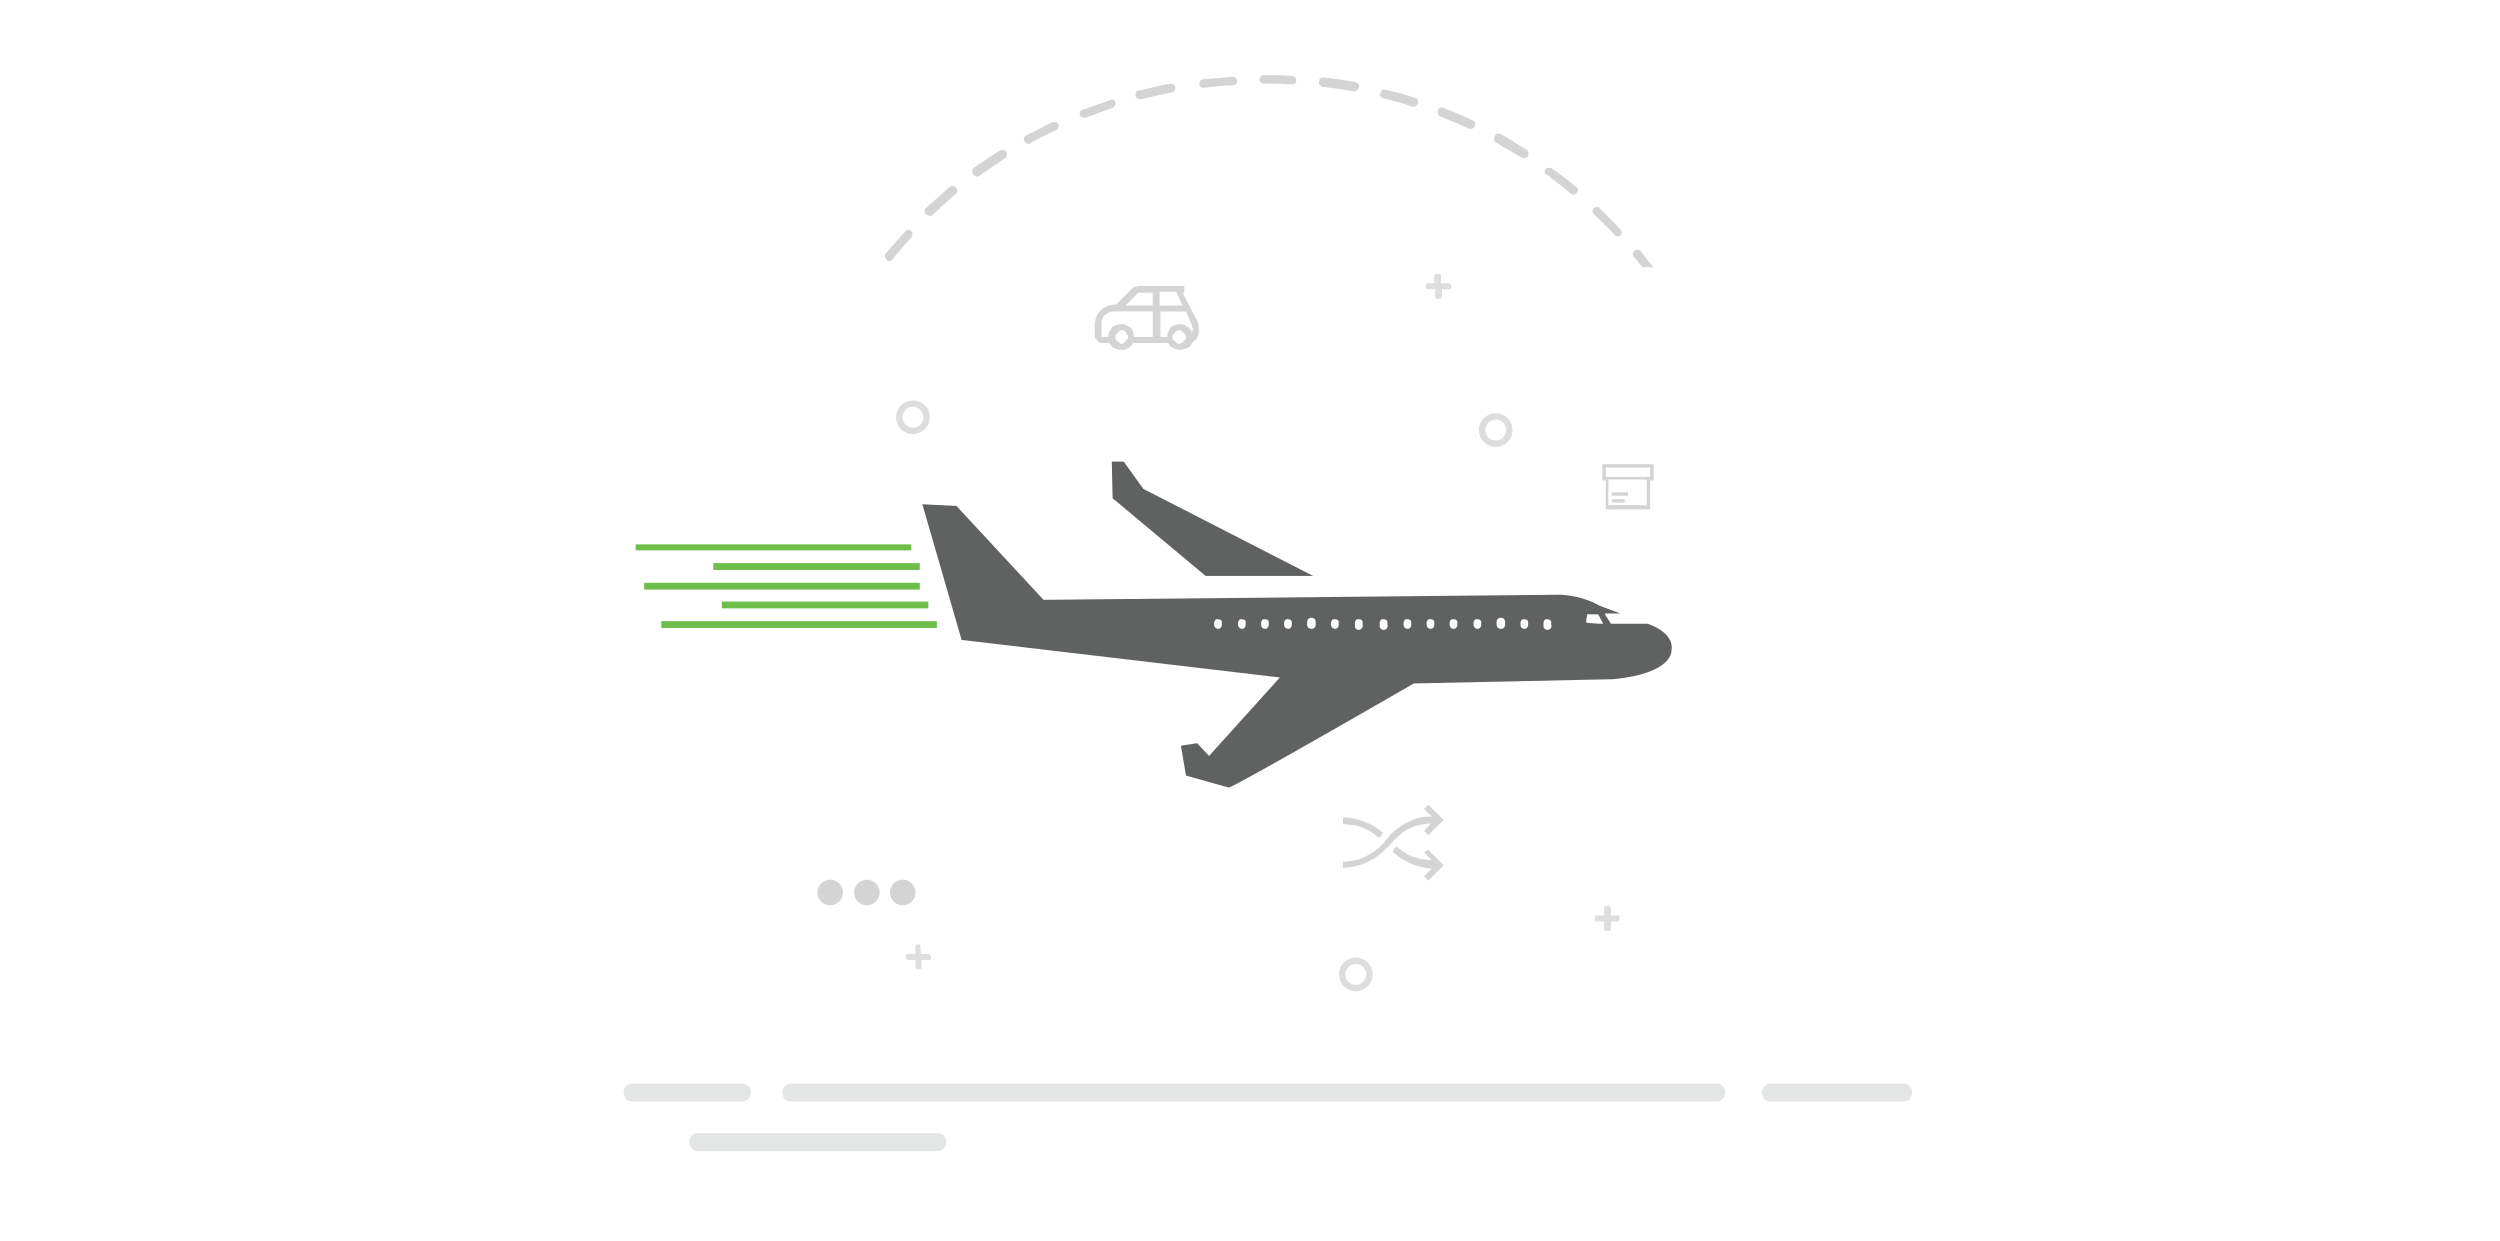 <?xml version="1.0" encoding="utf-8"?>
<!-- Generator: Adobe Illustrator 24.2.1, SVG Export Plug-In . SVG Version: 6.00 Build 0)  -->
<svg version="1.1" id="Layer_1" xmlns="http://www.w3.org/2000/svg" xmlns:xlink="http://www.w3.org/1999/xlink" x="0px" y="0px"
	 viewBox="0 0 293 145.5" style="enable-background:new 0 0 293 145.5;" xml:space="preserve">
<style type="text/css">
	.st0{opacity:0.5;}
	.st1{fill:#CACBCC;}
	.st2{fill:#D3D4D3;}
	.st3{fill:none;}
	.st4{opacity:0.15;fill:none;stroke:#221F1F;stroke-width:0.75;stroke-miterlimit:10;enable-background:new    ;}
	.st5{opacity:0.15;}
	.st6{fill:#221F1F;}
	.st7{fill:#606161;}
	.st8{fill:#6EBE4C;}
	.st9{fill:none;stroke:#FFFFFF;stroke-width:0.25;stroke-miterlimit:10;}
	.st10{fill:#FFFFFF;stroke:#FFFFFF;stroke-miterlimit:10;}
	.st11{fill:#515A5A;}
	.st12{opacity:0.15;fill:#221F1F;enable-background:new    ;}
	.st13{fill:none;stroke:#515A5A;stroke-miterlimit:10;}
</style>
<g>
	<g>
		<g class="st0">
			<path class="st1" d="M92.7,127h108.5c0.6,0,1,0.5,1,1v0.1c0,0.6-0.5,1-1,1H92.7c-0.6,0-1-0.5-1-1V128
				C91.7,127.5,92.1,127,92.7,127z"/>
		</g>
		<g class="st0">
			<path class="st1" d="M207.5,127h15.6c0.6,0,1,0.5,1,1v0.1c0,0.6-0.5,1-1,1h-15.6c-0.6,0-1-0.5-1-1V128
				C206.5,127.5,207,127,207.5,127z"/>
		</g>
		<g class="st0">
			<path class="st1" d="M81.8,132.8h28.1c0.6,0,1,0.5,1,1v0.1c0,0.6-0.5,1-1,1H81.8c-0.6,0-1-0.5-1-1v-0.1
				C80.8,133.2,81.2,132.8,81.8,132.8z"/>
		</g>
		<g class="st0">
			<path class="st1" d="M74.1,127h12.9c0.6,0,1,0.5,1,1v0.1c0,0.6-0.5,1-1,1H74.1c-0.6,0-1-0.5-1-1V128C73,127.5,73.5,127,74.1,127z
				"/>
		</g>
		<path class="st2" d="M140.9,10.3L140.9,10.3c1.2-0.1,2.4-0.3,3.6-0.3c0.3,0,0.5-0.3,0.5-0.5c0-0.3-0.3-0.5-0.5-0.5
			c-1.2,0.1-2.4,0.2-3.6,0.3c-0.3,0.1-0.4,0.4-0.3,0.7C140.6,10.1,140.7,10.2,140.9,10.3L140.9,10.3z"/>
		<path class="st2" d="M133.8,11.6h0.1c1.1-0.3,2.3-0.5,3.5-0.8c0.3-0.1,0.4-0.4,0.3-0.7c0,0,0,0,0,0c-0.1-0.2-0.3-0.3-0.5-0.3l0,0
			c-1.2,0.2-2.4,0.5-3.5,0.8c-0.3-0.1-0.6,0.1-0.6,0.4c-0.1,0.3,0.1,0.6,0.4,0.6C133.6,11.6,133.7,11.6,133.8,11.6L133.8,11.6z"/>
		<path class="st2" d="M148,9.8h0.1c1.1,0,2.3,0,3.4,0.1l0,0c0.3-0.1,0.5-0.3,0.4-0.6c0,0,0,0,0,0l0,0c0-0.2-0.2-0.3-0.4-0.4l0,0
			c-1.2-0.1-2.4-0.1-3.5-0.1H148c-0.3,0.1-0.4,0.4-0.4,0.6l0,0C147.7,9.6,147.8,9.7,148,9.8L148,9.8z"/>
		<path class="st2" d="M127,13.8c0.1,0,0.1,0,0.2,0c1.1-0.4,2.2-0.8,3.3-1.2c0.2-0.2,0.3-0.5,0.2-0.7c-0.1-0.2-0.3-0.3-0.5-0.2l0,0
			c-1.1,0.4-2.3,0.8-3.4,1.2c-0.3,0.1-0.3,0.5-0.2,0.7l0,0C126.7,13.7,126.8,13.8,127,13.8L127,13.8z"/>
		<path class="st2" d="M109,25.3c0.1,0,0.3,0,0.3-0.1c0.8-0.8,1.7-1.6,2.6-2.4c0.3-0.1,0.4-0.5,0.2-0.7c0,0,0,0,0,0
			c-0.1-0.2-0.3-0.3-0.6-0.3c-0.1,0-0.2,0.1-0.2,0.2h-0.1c-0.9,0.8-1.8,1.6-2.7,2.4c-0.2,0.2-0.2,0.5,0,0.7
			C108.7,25.2,108.9,25.3,109,25.3z"/>
		<path class="st2" d="M120.5,16.9c0.1,0,0.2,0,0.2-0.1c1-0.6,2.1-1.1,3.2-1.6c0.2-0.2,0.3-0.5,0.1-0.7c0,0,0,0,0,0
			c-0.1-0.2-0.3-0.2-0.6-0.2l0,0c-1.1,0.5-2.1,1.1-3.2,1.6c-0.2,0.2-0.3,0.5-0.1,0.7C120.3,16.8,120.4,16.8,120.5,16.9z"/>
		<path class="st2" d="M155.1,10.2c1.2,0.1,2.4,0.3,3.5,0.5h0.1c0.3,0,0.5-0.2,0.6-0.5c0-0.3-0.2-0.5-0.5-0.6
			c-1.2-0.2-2.4-0.4-3.6-0.5c-0.3-0.1-0.6,0.1-0.6,0.4c-0.1,0.2,0,0.5,0.3,0.6C154.9,10.2,155,10.2,155.1,10.2z"/>
		<path class="st2" d="M114.5,20.7c0.1,0,0.2,0,0.3-0.1c1-0.7,2-1.4,2.9-2c0.3-0.1,0.4-0.4,0.3-0.7c0,0,0,0,0,0
			c-0.1-0.3-0.4-0.4-0.7-0.3c-0.1,0-0.1,0.1-0.2,0.1l0,0c-1,0.6-2,1.3-3,2c-0.2,0.2-0.2,0.5,0,0.8l0,0
			C114.3,20.6,114.4,20.7,114.5,20.7L114.5,20.7z"/>
		<path class="st2" d="M104.2,30.6c0.2,0,0.3-0.1,0.4-0.2c0.7-0.9,1.5-1.8,2.3-2.7c0.1-0.3,0-0.6-0.2-0.7c0,0,0,0,0,0
			c-0.2-0.1-0.4-0.1-0.5,0c-0.8,0.9-1.6,1.8-2.4,2.7c-0.2,0.2-0.1,0.5,0.1,0.7l0,0C103.9,30.6,104.1,30.6,104.2,30.6z"/>
		<path class="st2" d="M189.3,27.6c0.2,0.2,0.6,0.1,0.7-0.1c0,0,0,0,0,0l0,0c0.1-0.2,0.1-0.4,0-0.5c-0.8-0.9-1.7-1.8-2.5-2.6
			c-0.2-0.2-0.5-0.2-0.7,0c0,0,0,0,0,0c-0.2,0.2-0.2,0.5,0,0.7l0,0v0C187.6,25.9,188.5,26.7,189.3,27.6z"/>
		<path class="st2" d="M192.4,29.6c-0.1-0.3-0.4-0.4-0.7-0.3c-0.3,0.1-0.4,0.4-0.3,0.7l0,0c0,0.1,0.1,0.2,0.2,0.2l0,0
			c0.3,0.4,0.6,0.8,0.9,1.1h1.3C193.3,30.8,192.9,30.2,192.4,29.6z"/>
		<path class="st2" d="M184.1,22.7c0.1,0.1,0.2,0.1,0.3,0.1c0.2,0,0.3-0.1,0.4-0.2c0.2-0.2,0.2-0.5-0.1-0.7l0,0
			c-0.9-0.8-1.9-1.5-2.9-2.2c-0.3-0.1-0.6,0-0.7,0.2l0,0c-0.1,0.2-0.1,0.4,0,0.5h0.1C182.2,21.2,183.2,21.9,184.1,22.7z"/>
		<path class="st2" d="M168.9,13.7c1.1,0.4,2.2,0.9,3.3,1.4c0.1,0,0.2,0,0.2,0c0.3,0,0.5-0.3,0.5-0.6c0-0.2-0.1-0.3-0.3-0.4
			c-1.1-0.5-2.2-1-3.3-1.4c-0.2-0.2-0.6-0.1-0.7,0.1l0,0c-0.2,0.2-0.1,0.6,0.1,0.8C168.7,13.6,168.8,13.6,168.9,13.7L168.9,13.7z"/>
		<path class="st2" d="M175.3,16.7c1,0.6,2.1,1.2,3.1,1.8c0.3,0.1,0.6,0,0.7-0.3c0,0,0,0,0,0c0.1-0.2,0-0.5-0.1-0.6
			c-1-0.6-2.1-1.3-3.1-1.9c-0.3-0.1-0.6,0-0.7,0.2l0,0C175,16.3,175.1,16.6,175.3,16.7z"/>
		<path class="st2" d="M162.1,11.5c1.1,0.3,2.3,0.6,3.4,1h0.2c0.3,0,0.5-0.3,0.5-0.6c0-0.2-0.1-0.4-0.3-0.4c-1.1-0.4-2.3-0.7-3.5-1
			c-0.3-0.1-0.5,0.1-0.6,0.4C161.6,11.2,161.8,11.4,162.1,11.5L162.1,11.5z"/>
		<g id="b0bc9903-d3ef-47e2-8a93-40a7c47e5403">
			<rect x="21.6" y="2.7" class="st3" width="251.7" height="140"/>
		</g>
		<circle class="st2" cx="97.3" cy="104.6" r="1.5"/>
		<circle class="st2" cx="101.6" cy="104.6" r="1.5"/>
		<circle class="st2" cx="105.8" cy="104.6" r="1.5"/>
		<circle class="st4" cx="158.9" cy="114.2" r="1.6"/>
		<circle class="st4" cx="107" cy="48.9" r="1.6"/>
		<circle class="st4" cx="175.3" cy="50.4" r="1.6"/>
		<g class="st5">
			<path class="st6" d="M189.7,107.3h-0.9v-0.9c0-0.1-0.1-0.2-0.2-0.2h-0.4c-0.1,0-0.2,0.1-0.2,0.2v0.9h-0.9c-0.1,0-0.2,0.1-0.2,0.2
				v0.3c0,0.1,0.1,0.2,0.2,0.2h0.9v0.9c0,0.1,0.1,0.2,0.2,0.2h0.4c0.1,0,0.2-0.1,0.2-0.2V108h0.8c0.1,0,0.2-0.1,0.2-0.2v-0.3
				C189.9,107.4,189.8,107.3,189.7,107.3z"/>
		</g>
		<g class="st5">
			<path class="st6" d="M169.8,33.2h-0.9v-0.9c0-0.1-0.1-0.2-0.2-0.2h-0.4c-0.1,0-0.2,0.1-0.2,0.2v0.9h-0.8c-0.1,0-0.2,0.1-0.2,0.2
				v0.3c0,0.1,0.1,0.2,0.2,0.2h0.9v0.9c0,0.1,0.1,0.2,0.2,0.2h0.4c0.1,0,0.2-0.1,0.2-0.2v-0.9h0.9c0.1,0,0.2-0.1,0.2-0.2v-0.3
				C169.9,33.3,169.9,33.2,169.8,33.2z"/>
		</g>
		<g class="st5">
			<path class="st6" d="M108.8,111.8h-0.9v-0.9c0-0.1-0.1-0.2-0.1-0.2c0,0,0,0,0,0h-0.3c-0.1,0-0.2,0.1-0.2,0.2v0.9h-0.9
				c-0.1,0-0.2,0.1-0.2,0.2c0,0,0,0,0,0v0.3c0,0.1,0.1,0.2,0.2,0.2h0.9v0.9c0,0.1,0.1,0.2,0.2,0.2h0.3c0.1,0,0.2-0.1,0.2-0.2
				c0,0,0,0,0,0v-0.9h0.9c0.1,0,0.2-0.1,0.2-0.2V112C109,111.9,108.9,111.8,108.8,111.8C108.8,111.8,108.8,111.7,108.8,111.8z"/>
		</g>
	</g>
	<path class="st2" d="M193.8,54.4v1.9h-0.4v3.4h-5.2v-3.4h-0.4v-1.9H193.8z M193.4,55.9v-1.1h-5.2v1.1H193.4z M193,59.2v-3h-4.5v3
		H193z M190.8,57.7v0.4h-1.9v-0.4H190.8z M190.4,58.9h-1.5v-0.4h1.5V58.9z"/>
	<path class="st2" d="M140.3,37.6c0.1,0.2,0.2,0.5,0.2,0.8v0.4c0,0.3-0.1,0.6-0.2,0.8s-0.4,0.4-0.6,0.6c-0.1,0.3-0.3,0.5-0.6,0.6
		s-0.5,0.2-0.8,0.2c-0.3,0-0.5-0.1-0.8-0.2s-0.4-0.3-0.6-0.6h-4.1c-0.1,0.2-0.3,0.4-0.6,0.6s-0.5,0.2-0.8,0.2s-0.5-0.1-0.8-0.2
		s-0.4-0.3-0.6-0.6h-0.9c-0.1,0-0.2,0-0.3-0.1s-0.2-0.1-0.2-0.2s-0.1-0.1-0.2-0.2s-0.1-0.2-0.1-0.3V38c0-0.3,0.1-0.6,0.2-0.9
		s0.3-0.5,0.5-0.7s0.4-0.4,0.7-0.5s0.6-0.2,0.9-0.2h0.2l1.9-1.9c0.1-0.1,0.2-0.2,0.4-0.2s0.3-0.1,0.4-0.1h5.3v0.8h-0.2L140.3,37.6z
		 M131.4,38c0.2,0,0.4,0,0.6,0.1s0.3,0.2,0.5,0.3s0.2,0.3,0.3,0.5s0.1,0.4,0.1,0.6h2.2v-3h-4.5c-0.2,0-0.4,0-0.6,0.1
		s-0.3,0.2-0.5,0.3s-0.2,0.3-0.3,0.5s-0.1,0.4-0.1,0.6v1.5h0.8c0-0.2,0-0.4,0.1-0.6s0.2-0.3,0.3-0.5s0.3-0.2,0.5-0.3
		S131.2,38,131.4,38z M131.4,40.3c0.1,0,0.2,0,0.3-0.1s0.2-0.1,0.2-0.2s0.1-0.1,0.2-0.2s0.1-0.2,0.1-0.3s0-0.2-0.1-0.3
		S132,39.1,132,39s-0.1-0.1-0.2-0.2s-0.2-0.1-0.3-0.1s-0.2,0-0.3,0.1s-0.2,0.1-0.2,0.2s-0.1,0.1-0.2,0.2s-0.1,0.2-0.1,0.3
		s0,0.2,0.1,0.3s0.1,0.2,0.2,0.2s0.1,0.1,0.2,0.2S131.3,40.3,131.4,40.3z M133.6,34.3c-0.1,0-0.2,0-0.3,0.1l-1.4,1.4h3.2v-1.5H133.6
		z M135.9,34.3v1.5h2.7l-0.6-1.3c0-0.1-0.1-0.1-0.1-0.2s-0.1-0.1-0.2-0.1H135.9z M139.7,38.4c0-0.2,0-0.3-0.1-0.5l-0.6-1.4h-3v3h0.8
		c0-0.2,0-0.4,0.1-0.6s0.2-0.3,0.3-0.5s0.3-0.2,0.5-0.3s0.4-0.1,0.6-0.1c0.2,0,0.3,0,0.5,0.1s0.3,0.1,0.4,0.2s0.2,0.2,0.3,0.3
		s0.2,0.3,0.2,0.4c0-0.1,0.1-0.2,0.1-0.3V38.4z M138.2,40.3c0.1,0,0.2,0,0.3-0.1s0.2-0.1,0.2-0.2s0.1-0.1,0.2-0.2s0.1-0.2,0.1-0.3
		s0-0.2-0.1-0.3s-0.1-0.2-0.2-0.2s-0.1-0.1-0.2-0.2s-0.2-0.1-0.3-0.1s-0.2,0-0.3,0.1s-0.2,0.1-0.2,0.2s-0.1,0.1-0.2,0.2
		s-0.1,0.2-0.1,0.3s0,0.2,0.1,0.3s0.1,0.2,0.2,0.2s0.1,0.1,0.2,0.2S138.1,40.3,138.2,40.3z"/>
	<path class="st8" d="M74.5,63.8h32.3v0.7H74.5V63.8z M75.5,69.1v-0.8h32.3v0.8H75.5z M77.5,73.6v-0.8h32.3v0.8H77.5z M83.6,66.8
		v-0.8h24.2v0.8H83.6z M84.6,71.3v-0.8h24.2v0.8H84.6z"/>
	<path class="st2" d="M167.7,96.5c-0.5,0-1,0.1-1.4,0.2s-0.9,0.3-1.3,0.5s-0.8,0.5-1.1,0.8s-0.7,0.6-1,1c-0.1,0.2-0.3,0.3-0.4,0.4
		s-0.3,0.3-0.4,0.4c-0.7,0.6-1.4,1.1-2.2,1.4s-1.6,0.5-2.5,0.5V101c0.5,0,1-0.1,1.5-0.2s0.9-0.3,1.3-0.5s0.8-0.5,1.2-0.8
		s0.7-0.6,1-1c0.1-0.2,0.3-0.3,0.4-0.5s0.3-0.3,0.4-0.4c0.3-0.3,0.6-0.5,1-0.8s0.7-0.4,1.1-0.6s0.8-0.3,1.2-0.4s0.8-0.1,1.3-0.1
		l-0.9-0.9l0.5-0.5l1.8,1.8l-1.8,1.8l-0.5-0.5L167.7,96.5z M162.1,97.6c-0.1,0.1-0.2,0.2-0.2,0.3s-0.2,0.2-0.3,0.3
		c-0.3-0.3-0.6-0.5-0.9-0.7s-0.7-0.4-1-0.5s-0.7-0.3-1.1-0.3s-0.8-0.1-1.2-0.1v-0.8c0.9,0,1.7,0.2,2.5,0.5S161.4,97,162.1,97.6z
		 M167.4,99.6l1.8,1.8l-1.8,1.8l-0.5-0.5l0.9-0.9c-0.4,0-0.9-0.1-1.3-0.2s-0.8-0.2-1.2-0.4s-0.8-0.4-1.1-0.6s-0.7-0.5-1-0.8
		c0.1-0.1,0.2-0.2,0.2-0.3s0.2-0.2,0.3-0.3c0.3,0.3,0.6,0.5,0.9,0.7s0.6,0.4,1,0.5s0.7,0.3,1.1,0.3s0.7,0.1,1.1,0.1l-0.9-0.9
		L167.4,99.6z"/>
	<g>
		<polygon class="st7" points="141.3,67.5 153.9,67.5 134,57.3 131.7,54.1 130.3,54.1 130.4,58.4 		"/>
		<path class="st7" d="M195.9,76.2c0.3-1.8-1.9-2.8-2.8-3.1h-4.2c-0.1,0-0.1,0-0.1,0l-0.7-1.1c0,0,0-0.1,0-0.1c0,0,0,0,0,0h1.8
			l-2.4-0.9c-1.4-0.8-3-1.2-4.6-1.3l-60.6,0.6l-10.2-11l-4-0.2l4.6,15.9l37.3,4.4l-8.3,9.2l-1.4-1.5l-1.9,0.3l0.6,3.5l5,1.4
			c0.4,0.1,21.7-12.2,21.7-12.2l23.4-0.5C196.2,78.9,195.9,76.2,195.9,76.2z M143.2,73.2c0,0.3-0.2,0.5-0.4,0.5
			c-0.3,0-0.5-0.2-0.5-0.5v-0.3c0.1-0.3,0.3-0.4,0.6-0.3c0.2,0,0.3,0.2,0.3,0.3V73.2z M146,73.2c0,0.3-0.2,0.5-0.4,0.5
			c-0.3,0-0.5-0.2-0.5-0.5v-0.3c0.1-0.3,0.3-0.4,0.6-0.3c0.2,0,0.3,0.2,0.3,0.3V73.2z M148.7,73.2c0,0.3-0.2,0.5-0.4,0.5
			c-0.3,0-0.5-0.2-0.5-0.5v-0.3c0.1-0.3,0.3-0.4,0.6-0.3c0.2,0,0.3,0.2,0.3,0.3V73.2z M151.4,73.2c0,0.3-0.2,0.5-0.4,0.5
			c-0.3,0-0.5-0.2-0.5-0.5v-0.3c0.1-0.3,0.3-0.4,0.6-0.3c0.2,0,0.3,0.2,0.3,0.3V73.2z M154.2,73.2c0,0.3-0.2,0.5-0.5,0.5
			c-0.3,0-0.5-0.2-0.5-0.5v-0.3c0-0.3,0.2-0.5,0.5-0.5c0.3,0,0.5,0.2,0.5,0.5V73.2z M156.9,73.2c0,0.3-0.2,0.5-0.4,0.5
			c-0.3,0-0.5-0.2-0.5-0.5v-0.3c0.1-0.3,0.3-0.4,0.6-0.3c0.2,0,0.3,0.2,0.3,0.3V73.2z M159.4,73.8c-0.3,0.1-0.5-0.1-0.6-0.3
			c0-0.1,0-0.2,0-0.3v-0.3c0.1-0.3,0.3-0.4,0.6-0.3c0.2,0,0.3,0.2,0.3,0.3v0.3C159.8,73.4,159.6,73.7,159.4,73.8z M162.3,73.8
			c-0.3,0.1-0.5-0.1-0.6-0.3c0-0.1,0-0.2,0-0.3v-0.3c0.1-0.3,0.3-0.4,0.6-0.3c0.2,0,0.3,0.2,0.3,0.3v0.3
			C162.7,73.4,162.6,73.7,162.3,73.8z M165.4,73.2c0,0.3-0.2,0.5-0.4,0.5c-0.3,0-0.5-0.2-0.5-0.5v-0.3c0.1-0.3,0.3-0.4,0.6-0.3
			c0.2,0,0.3,0.2,0.3,0.3V73.2z M168.1,73.2c0,0.3-0.2,0.5-0.4,0.5c-0.3,0-0.5-0.2-0.5-0.5v-0.3c0.1-0.3,0.3-0.4,0.6-0.3
			c0.2,0,0.3,0.2,0.3,0.3V73.2z M170.8,73.2c0,0.3-0.2,0.5-0.4,0.5c-0.3,0-0.5-0.2-0.5-0.5v-0.3c0.1-0.3,0.3-0.4,0.6-0.3
			c0.2,0,0.3,0.2,0.3,0.3V73.2z M173.6,73.2c0,0.3-0.2,0.5-0.4,0.5c-0.3,0-0.5-0.2-0.5-0.5v-0.3c0.1-0.3,0.3-0.4,0.6-0.3
			c0.2,0,0.3,0.2,0.3,0.3V73.2z M176.4,73.2c0,0.3-0.2,0.5-0.5,0.5s-0.5-0.2-0.5-0.5v-0.3c0-0.3,0.2-0.5,0.5-0.5
			c0.3,0,0.5,0.2,0.5,0.5V73.2z M179.1,73.2c0,0.3-0.2,0.5-0.4,0.5c-0.3,0-0.5-0.2-0.5-0.5v-0.3c0.1-0.3,0.3-0.4,0.6-0.3
			c0.2,0,0.3,0.2,0.3,0.3V73.2z M181.5,73.8c-0.3,0.1-0.5-0.1-0.6-0.3c0-0.1,0-0.2,0-0.3v-0.3c0.1-0.3,0.3-0.4,0.6-0.3
			c0.2,0,0.3,0.2,0.3,0.3v0.3C181.9,73.4,181.8,73.7,181.5,73.8z M187.9,73.1h-0.5L186,73l-0.1-0.1c0,0,0-0.1,0-0.1l0.1-0.7
			c0-0.1,0.1-0.2,0.2-0.1h1.1L187.9,73.1L187.9,73.1z"/>
	</g>
</g>
</svg>
